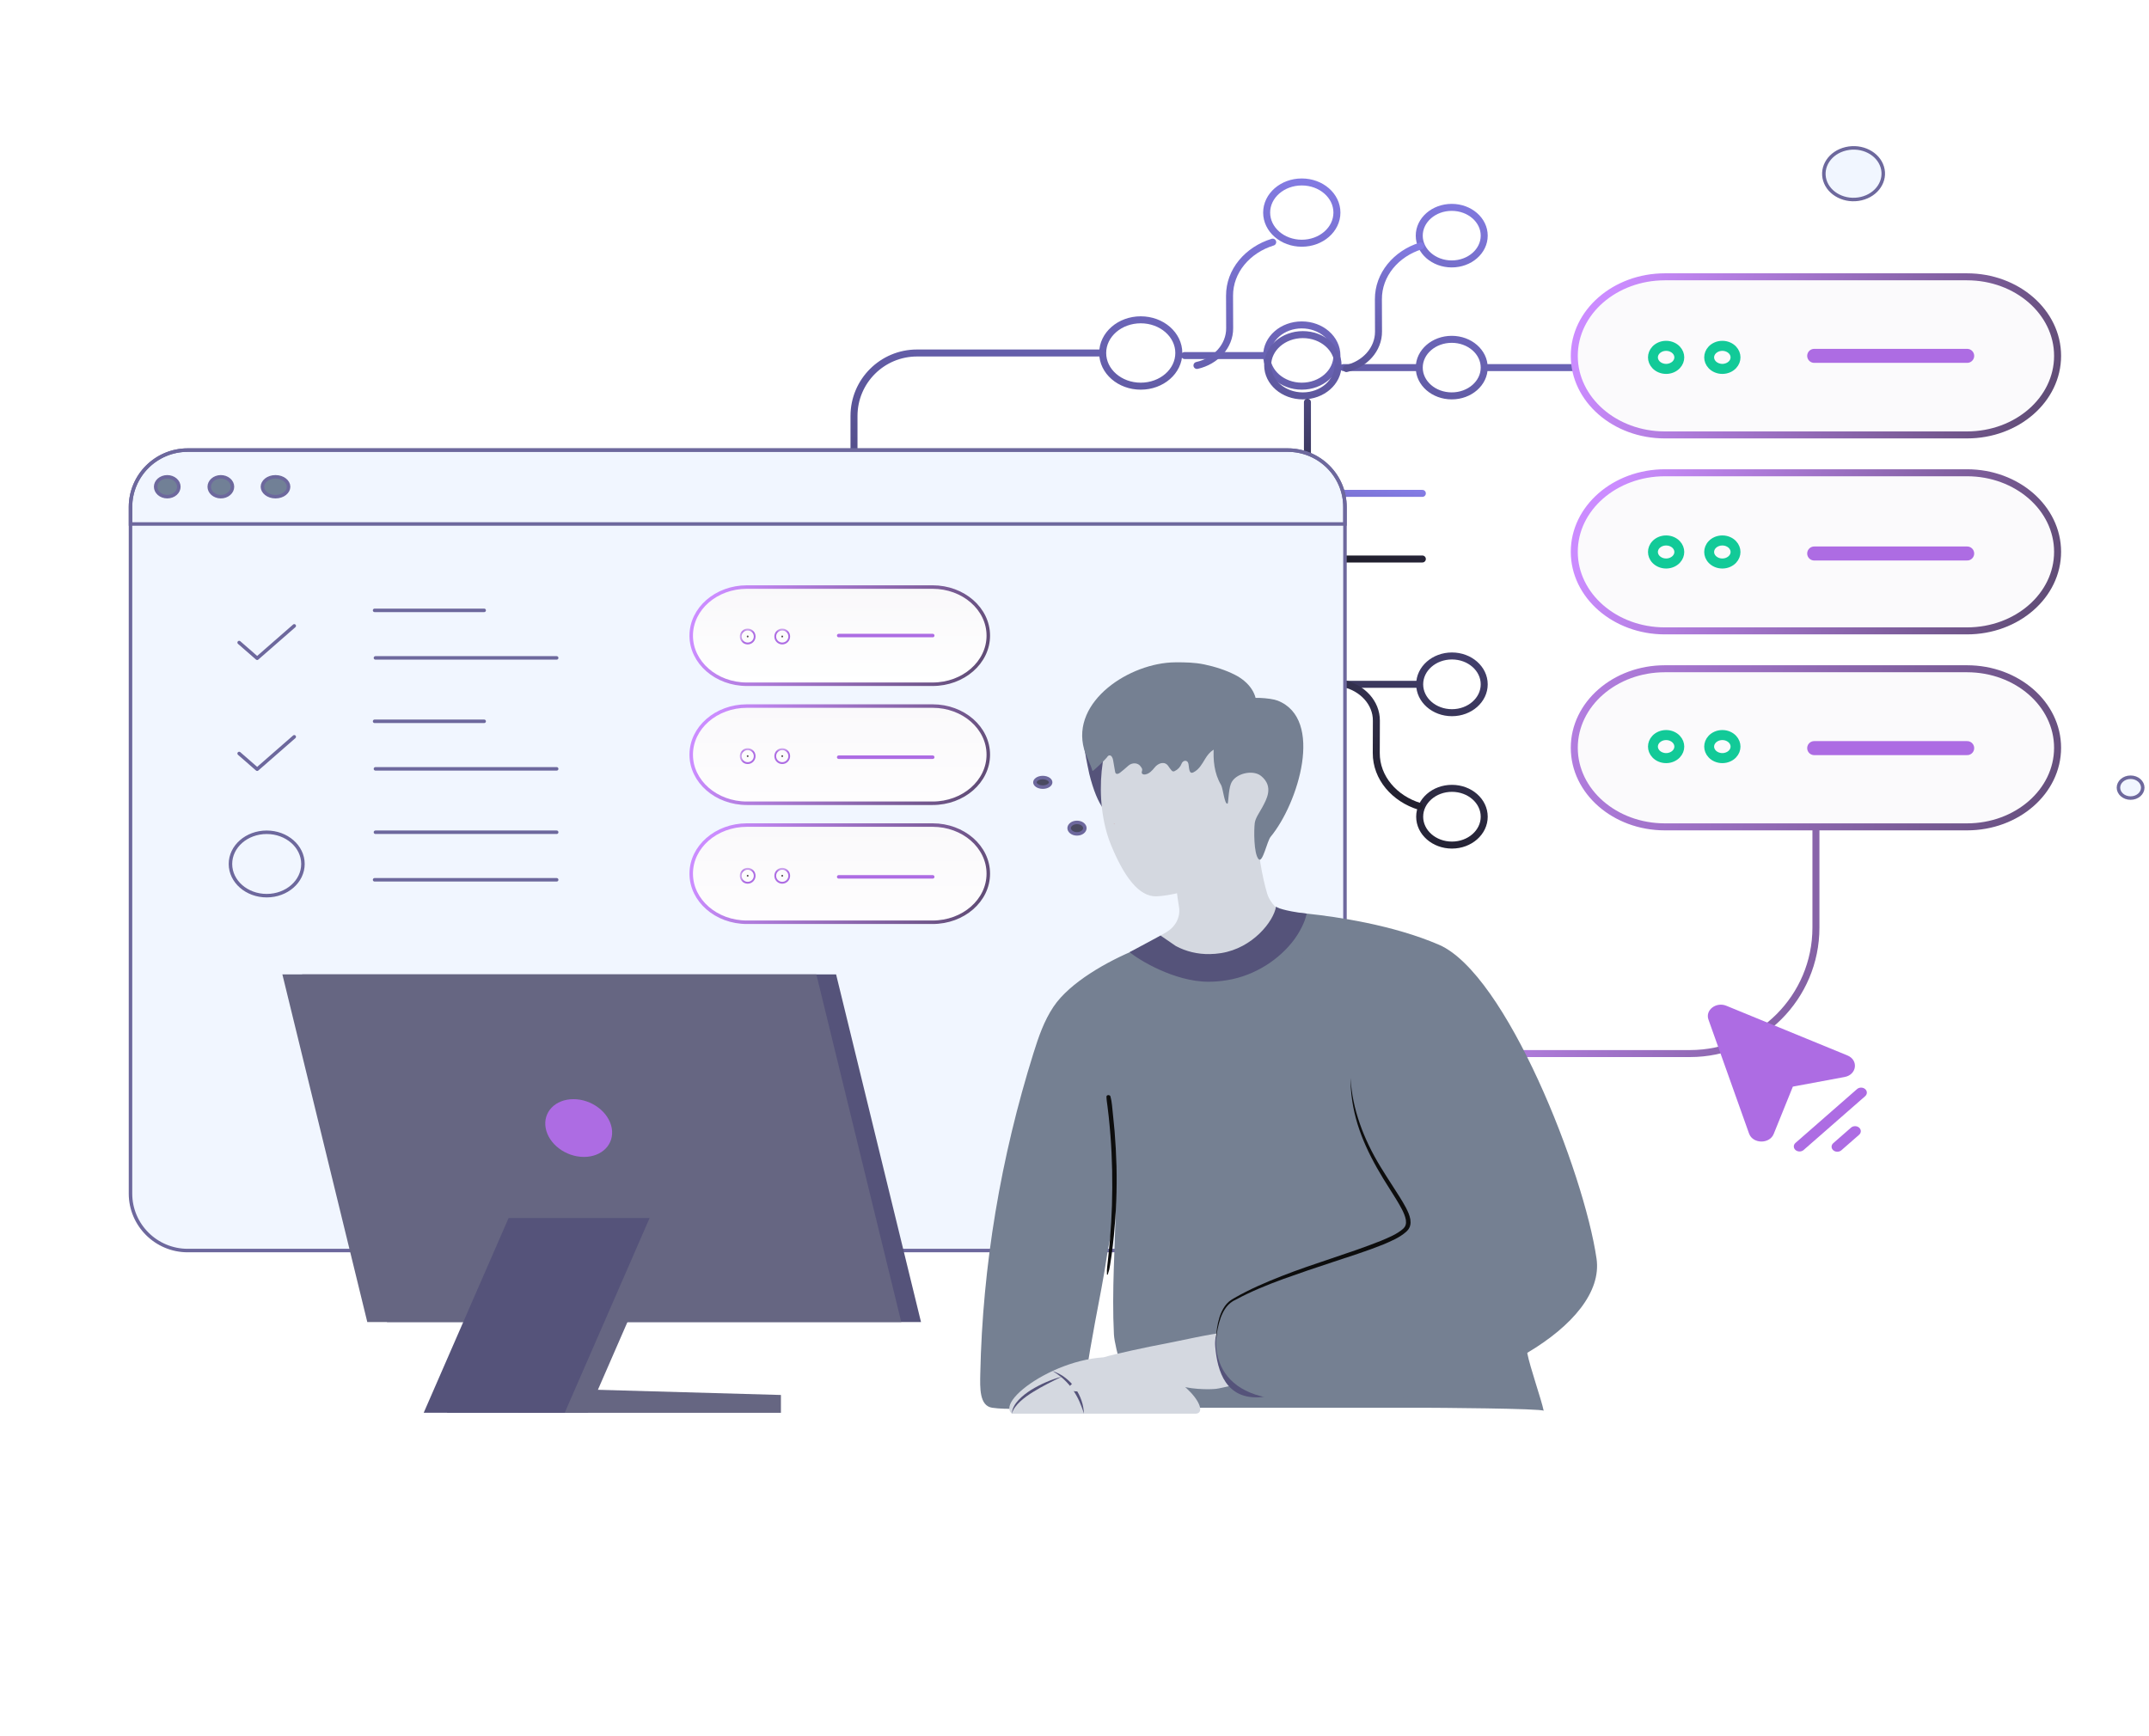 <svg width="307" height="248" viewBox="0 0 307 248" fill="none" xmlns="http://www.w3.org/2000/svg">
<path d="M169.447 98.09L181.159 98.09M157.736 98.456C157.736 101.082 160.17 103.212 163.173 103.212C166.177 103.212 168.611 101.082 168.611 98.456C168.611 95.829 166.177 93.699 163.173 93.699C160.17 93.699 157.736 95.829 157.736 98.456ZM181.159 98.09C181.159 100.514 183.406 102.48 186.178 102.48C188.95 102.48 191.197 100.514 191.197 98.09C191.197 95.665 188.95 93.699 186.178 93.699C183.406 93.699 181.159 95.665 181.159 98.09ZM181.159 118.578C181.159 121.003 183.406 122.969 186.178 122.969C188.95 122.969 191.197 121.003 191.197 118.578C191.197 116.154 188.95 114.188 186.178 114.188C183.406 114.188 181.159 116.154 181.159 118.578Z" stroke="url(#paint0_linear_603_9162)" stroke-linecap="round" stroke-linejoin="round"/>
<path d="M169.239 100.306C172.167 100.963 174.342 103.297 174.325 106.055L174.308 111.059C174.292 114.882 177.102 118.135 181.017 119.332M169.239 50.803L180.95 50.803M180.95 50.803C180.95 48.386 183.197 46.426 185.969 46.426C188.742 46.426 190.989 48.386 190.989 50.803C190.989 53.221 188.742 55.18 185.969 55.18C183.197 55.18 180.95 53.221 180.95 50.803ZM157.527 50.439C157.527 47.82 159.962 45.697 162.965 45.697C165.968 45.697 168.402 47.82 168.402 50.439C168.402 53.057 165.968 55.18 162.965 55.18C159.962 55.18 157.527 53.057 157.527 50.439ZM157.527 50.439L131 50.439C126.029 50.439 122 54.468 122 59.439L122 82.418M180.95 30.377C180.95 27.96 183.197 26 185.969 26C188.742 26 190.989 27.96 190.989 30.377C190.989 32.794 188.742 34.754 185.969 34.754C183.197 34.754 180.95 32.794 180.95 30.377Z" stroke="url(#paint1_linear_603_9162)" stroke-linecap="round" stroke-linejoin="round"/>
<path d="M170.994 52.218C173.683 51.61 175.681 49.448 175.666 46.895L175.65 42.261C175.635 38.721 178.217 35.708 181.813 34.6M192.053 97.783L202.811 97.783M202.811 97.783C202.811 100.022 204.875 101.836 207.421 101.836C209.967 101.836 212.031 100.022 212.031 97.783C212.031 95.544 209.967 93.73 207.421 93.73C204.875 93.73 202.811 95.544 202.811 97.783ZM181.296 98.121C181.296 100.546 183.532 102.512 186.29 102.512C189.049 102.512 191.285 100.546 191.285 98.121C191.285 95.696 189.049 93.73 186.29 93.73C183.532 93.73 181.296 95.696 181.296 98.121ZM202.811 116.699C202.811 118.937 204.875 120.752 207.421 120.752C209.967 120.752 212.031 118.937 212.031 116.699C212.031 114.46 209.967 112.645 207.421 112.645C204.875 112.645 202.811 114.46 202.811 116.699Z" stroke="url(#paint2_linear_603_9162)" stroke-linecap="round" stroke-linejoin="round"/>
<path d="M191.923 97.669C194.63 98.275 196.641 100.43 196.625 102.975L196.61 107.595C196.594 111.123 199.193 114.127 202.812 115.231M191.923 52.526L202.75 52.526M202.75 52.526C202.75 50.295 204.828 48.486 207.391 48.486C209.954 48.486 212.031 50.295 212.031 52.526M202.75 52.526C202.75 54.758 204.828 56.567 207.391 56.567C209.954 56.567 212.031 54.758 212.031 52.526M212.031 52.526L225.31 52.526M181.095 52.19C181.095 49.772 183.346 47.812 186.122 47.812C188.899 47.812 191.15 49.772 191.15 52.19C191.15 54.607 188.899 56.567 186.122 56.567C183.346 56.567 181.095 54.607 181.095 52.19ZM202.75 33.671C202.75 31.44 204.828 29.631 207.391 29.631C209.954 29.631 212.031 31.44 212.031 33.671C212.031 35.903 209.954 37.712 207.391 37.712C204.828 37.712 202.75 35.903 202.75 33.671Z" stroke="url(#paint3_linear_603_9162)" stroke-linecap="round" stroke-linejoin="round"/>
<path d="M192.342 52.664C194.983 52.06 196.946 49.91 196.93 47.37L196.915 42.76C196.9 39.239 199.436 36.243 202.968 35.141M186.777 57.465L186.777 75.976C186.777 78.12 188.747 79.874 191.155 79.874L203.192 79.874" stroke="url(#paint4_linear_603_9162)" stroke-linecap="round" stroke-linejoin="round"/>
<path d="M186.777 93.141L186.777 74.436C186.777 72.27 188.747 70.498 191.155 70.498L203.192 70.498" stroke="url(#paint5_linear_603_9162)" stroke-linecap="round" stroke-linejoin="round"/>
<g filter="url(#filter0_f_603_9162)">
<path d="M129 158C150.539 158 168 142.778 168 124C168 105.222 150.539 90 129 90C107.461 90 90 105.222 90 124C90 142.778 107.461 158 129 158Z" fill="white"/>
</g>
<path d="M183.961 178.69H26.819C22.304 178.69 18.642 175.041 18.642 170.543V72.459C18.642 67.96 22.304 64.312 26.819 64.312H183.961C188.477 64.312 192.139 67.96 192.139 72.459V170.543C192.139 175.041 188.477 178.69 183.961 178.69Z" fill="#F1F6FF" stroke="#6D689D" stroke-width="0.5"/>
<path d="M192.139 74.868H18.642V72.459C18.642 67.96 22.304 64.312 26.819 64.312H183.961C188.477 64.312 192.139 67.96 192.139 72.459V74.868Z" stroke="#6D689D" stroke-width="0.5"/>
<path d="M302.635 112.547C302.635 113.338 303.38 114.035 304.372 114.035C305.363 114.035 306.108 113.338 306.108 112.547C306.108 111.755 305.363 111.059 304.372 111.059C303.38 111.059 302.635 111.755 302.635 112.547Z" fill="#F1F6FF" stroke="#6D689D" stroke-width="0.5"/>
<path d="M265.885 28.382C268.178 27.845 269.491 25.801 268.896 23.858C268.301 21.916 265.996 20.72 263.703 21.258C261.41 21.795 260.097 23.839 260.692 25.782C261.286 27.724 263.592 28.92 265.885 28.382Z" fill="#F1F6FF" stroke="#6D689D" stroke-width="0.5"/>
<path fill-rule="evenodd" clip-rule="evenodd" d="M280.995 67.553H237.843C230.693 67.553 224.897 72.61 224.897 78.85C224.897 85.089 230.693 90.146 237.843 90.146H280.995C288.145 90.146 293.941 85.089 293.941 78.85C293.941 72.61 288.145 67.553 280.995 67.553Z" fill="#FBFAFC" stroke="url(#paint6_linear_603_9162)" stroke-linecap="round" stroke-linejoin="round"/>
<path d="M259.171 79.088H281.026" stroke="#AD6CE3" stroke-width="2" stroke-linecap="round" stroke-linejoin="round"/>
<path fill-rule="evenodd" clip-rule="evenodd" d="M280.995 39.553H237.843C230.693 39.553 224.897 44.61 224.897 50.85C224.897 57.089 230.693 62.146 237.843 62.146H280.995C288.145 62.146 293.941 57.089 293.941 50.85C293.941 44.61 288.145 39.553 280.995 39.553Z" fill="#FBFAFC" stroke="url(#paint7_linear_603_9162)" stroke-linecap="round" stroke-linejoin="round"/>
<path d="M259.171 50.848H281.026" stroke="#AD6CE3" stroke-width="2" stroke-linecap="round" stroke-linejoin="round"/>
<path fill-rule="evenodd" clip-rule="evenodd" d="M280.995 95.557H237.843C230.692 95.557 224.897 100.614 224.897 106.853C224.897 113.093 230.692 118.15 237.843 118.15H259.419H280.995C288.145 118.15 293.94 113.093 293.94 106.853C293.94 100.614 288.145 95.557 280.995 95.557Z" fill="#FBFAFC"/>
<path d="M259.419 118.15H237.843C230.692 118.15 224.897 113.093 224.897 106.853C224.897 100.614 230.692 95.557 237.843 95.557H280.995C288.145 95.557 293.94 100.614 293.94 106.853C293.94 113.093 288.145 118.15 280.995 118.15H259.419ZM259.419 118.15V132.543C259.419 142.485 251.36 150.543 241.419 150.543H194.709" stroke="url(#paint8_linear_603_9162)" stroke-linecap="round" stroke-linejoin="round"/>
<path d="M259.171 106.898H281.026" stroke="#AD6CE3" stroke-width="2" stroke-linecap="round" stroke-linejoin="round"/>
<path fill-rule="evenodd" clip-rule="evenodd" d="M238.019 80.301C238.019 80.301 238.019 80.301 238.019 80.301C238.294 80.301 238.553 80.243 238.78 80.144C238.976 80.058 239.138 79.946 239.266 79.824C239.285 79.806 239.303 79.788 239.321 79.769C239.456 79.627 239.549 79.473 239.608 79.323C239.667 79.173 239.694 79.02 239.694 78.87C239.694 78.87 239.694 78.87 239.694 78.87C239.694 78.721 239.666 78.567 239.607 78.418C239.548 78.267 239.454 78.114 239.319 77.971C239.301 77.953 239.283 77.934 239.264 77.916C239.12 77.781 238.936 77.659 238.72 77.573C238.513 77.491 238.276 77.441 238.015 77.441C238.015 77.441 238.015 77.441 238.015 77.441C237.755 77.442 237.518 77.492 237.311 77.575C237.095 77.661 236.911 77.783 236.769 77.918C236.749 77.936 236.731 77.955 236.713 77.974C236.593 78.1 236.506 78.236 236.446 78.374C236.372 78.542 236.34 78.713 236.34 78.873C236.34 78.872 236.34 78.873 236.34 78.873C236.34 79.032 236.373 79.203 236.447 79.371C236.507 79.509 236.595 79.645 236.715 79.771C236.733 79.79 236.752 79.808 236.771 79.826C236.899 79.948 237.061 80.06 237.257 80.145C237.485 80.244 237.745 80.302 238.019 80.301ZM238.015 77.007C238.343 77.007 238.657 77.075 238.935 77.196C239.21 77.316 239.436 77.481 239.61 77.664C239.956 78.027 240.106 78.464 240.107 78.87C240.107 79.276 239.957 79.713 239.613 80.076C239.26 80.448 238.698 80.735 238.02 80.736C237.341 80.737 236.778 80.451 236.424 80.079C236.25 79.896 236.126 79.695 236.046 79.492C235.967 79.289 235.928 79.079 235.928 78.873C235.928 78.666 235.966 78.457 236.045 78.254C236.125 78.051 236.248 77.849 236.421 77.667C236.595 77.483 236.821 77.318 237.096 77.197C237.373 77.076 237.686 77.007 238.015 77.007ZM246.051 80.301C246.051 80.301 246.051 80.301 246.051 80.301C246.325 80.301 246.585 80.243 246.812 80.144C247.008 80.058 247.169 79.946 247.297 79.824C247.316 79.806 247.335 79.788 247.352 79.769C247.487 79.627 247.58 79.473 247.639 79.323C247.698 79.173 247.726 79.019 247.726 78.87C247.726 78.87 247.726 78.87 247.726 78.87C247.725 78.721 247.698 78.568 247.638 78.418C247.579 78.267 247.486 78.114 247.35 77.971C247.333 77.953 247.314 77.934 247.295 77.916C247.152 77.781 246.968 77.659 246.751 77.573C246.544 77.491 246.307 77.441 246.047 77.441C246.047 77.441 246.047 77.441 246.047 77.441C245.787 77.442 245.55 77.492 245.343 77.575C245.127 77.661 244.943 77.783 244.8 77.918C244.781 77.936 244.763 77.955 244.745 77.974C244.625 78.1 244.537 78.236 244.477 78.374C244.404 78.542 244.372 78.713 244.372 78.873C244.372 78.872 244.372 78.873 244.372 78.873C244.372 79.032 244.404 79.203 244.478 79.371C244.538 79.509 244.626 79.645 244.747 79.771C244.765 79.79 244.783 79.808 244.802 79.826C244.931 79.948 245.093 80.06 245.289 80.145C245.516 80.244 245.777 80.302 246.051 80.301ZM246.046 77.007C246.375 77.007 246.689 77.075 246.966 77.196C247.242 77.316 247.468 77.481 247.642 77.664C247.987 78.027 248.138 78.464 248.138 78.87C248.139 79.276 247.989 79.713 247.644 80.076C247.292 80.448 246.73 80.735 246.051 80.736C245.372 80.737 244.809 80.451 244.456 80.079C244.282 79.896 244.158 79.695 244.078 79.492C243.998 79.289 243.959 79.079 243.959 78.873C243.959 78.667 243.997 78.457 244.077 78.254C244.157 78.051 244.28 77.849 244.453 77.667C244.627 77.483 244.852 77.318 245.127 77.197C245.404 77.076 245.718 77.007 246.046 77.007Z" fill="#12CA98"/>
<path fill-rule="evenodd" clip-rule="evenodd" d="M238.018 52.494C238.018 52.494 238.018 52.494 238.018 52.494C238.278 52.494 238.515 52.443 238.722 52.361C238.938 52.275 239.122 52.153 239.265 52.018C239.284 52 239.302 51.981 239.32 51.963C239.44 51.836 239.528 51.7 239.588 51.562C239.662 51.394 239.694 51.223 239.694 51.063C239.694 51.063 239.694 51.063 239.694 51.063C239.694 50.903 239.662 50.732 239.588 50.564C239.528 50.426 239.439 50.29 239.319 50.163C239.301 50.145 239.283 50.127 239.264 50.109C239.135 49.987 238.973 49.875 238.777 49.79C238.55 49.691 238.29 49.634 238.017 49.634C238.017 49.634 238.017 49.634 238.017 49.634C237.743 49.634 237.483 49.691 237.256 49.79C237.06 49.876 236.898 49.988 236.77 50.11C236.751 50.128 236.733 50.146 236.715 50.164C236.58 50.307 236.487 50.461 236.428 50.611C236.368 50.761 236.341 50.915 236.341 51.064C236.341 51.064 236.341 51.064 236.341 51.064C236.341 51.214 236.369 51.367 236.428 51.518C236.487 51.668 236.581 51.822 236.716 51.964C236.734 51.983 236.752 52.001 236.771 52.019C236.914 52.154 237.098 52.276 237.315 52.362C237.522 52.444 237.758 52.494 238.018 52.494ZM238.016 49.199C238.694 49.199 239.257 49.484 239.611 49.856C239.784 50.039 239.908 50.24 239.988 50.443C240.069 50.647 240.107 50.856 240.107 51.063C240.107 51.27 240.069 51.479 239.989 51.683C239.909 51.886 239.786 52.087 239.612 52.27C239.438 52.453 239.212 52.618 238.937 52.739C238.66 52.859 238.347 52.928 238.019 52.928C237.691 52.928 237.377 52.86 237.1 52.739C236.824 52.62 236.599 52.455 236.424 52.271C236.079 51.908 235.928 51.471 235.928 51.065C235.928 50.658 236.078 50.221 236.423 49.857C236.776 49.485 237.338 49.2 238.016 49.199ZM246.049 52.494C246.049 52.494 246.049 52.494 246.049 52.494C246.309 52.494 246.546 52.443 246.753 52.361C246.969 52.275 247.153 52.153 247.296 52.018C247.315 52 247.333 51.981 247.351 51.963C247.471 51.836 247.559 51.7 247.619 51.562C247.693 51.394 247.725 51.223 247.725 51.063C247.725 51.063 247.725 51.063 247.725 51.063C247.725 50.903 247.693 50.732 247.619 50.564C247.559 50.426 247.47 50.29 247.35 50.163C247.332 50.145 247.314 50.127 247.295 50.109C247.166 49.987 247.004 49.875 246.808 49.79C246.581 49.691 246.321 49.634 246.048 49.634C246.048 49.634 246.048 49.634 246.048 49.634C245.774 49.634 245.514 49.691 245.287 49.79C245.091 49.876 244.929 49.988 244.801 50.11C244.782 50.128 244.764 50.146 244.746 50.164C244.611 50.307 244.518 50.461 244.459 50.611C244.4 50.761 244.372 50.914 244.372 51.064C244.372 51.064 244.372 51.064 244.372 51.064C244.372 51.214 244.4 51.367 244.459 51.518C244.518 51.668 244.612 51.822 244.747 51.964C244.765 51.983 244.783 52.001 244.802 52.019C244.945 52.154 245.129 52.276 245.346 52.362C245.553 52.444 245.789 52.494 246.049 52.494ZM246.047 49.199C246.725 49.199 247.288 49.484 247.642 49.856C247.816 50.039 247.939 50.24 248.019 50.443C248.1 50.646 248.138 50.856 248.138 51.063C248.138 51.27 248.1 51.48 248.02 51.683C247.94 51.886 247.817 52.087 247.643 52.27C247.469 52.453 247.243 52.618 246.968 52.739C246.691 52.859 246.378 52.928 246.05 52.928C245.722 52.928 245.408 52.86 245.131 52.739C244.855 52.62 244.63 52.455 244.455 52.271C244.11 51.908 243.959 51.471 243.959 51.065C243.959 50.658 244.109 50.221 244.454 49.857C244.807 49.485 245.369 49.2 246.047 49.199Z" fill="#12CA98"/>
<path fill-rule="evenodd" clip-rule="evenodd" d="M238.019 108.109C238.019 108.109 238.019 108.109 238.019 108.109C238.279 108.109 238.516 108.058 238.723 107.976C238.939 107.889 239.123 107.768 239.266 107.632C239.285 107.614 239.303 107.595 239.321 107.577C239.441 107.45 239.529 107.314 239.589 107.176C239.662 107.008 239.694 106.838 239.694 106.678C239.694 106.678 239.694 106.678 239.694 106.678C239.694 106.518 239.661 106.347 239.588 106.179C239.527 106.042 239.439 105.906 239.319 105.779C239.301 105.761 239.283 105.742 239.264 105.724C239.135 105.602 238.973 105.49 238.777 105.405C238.55 105.306 238.29 105.249 238.015 105.249C238.015 105.249 238.015 105.249 238.015 105.249C237.742 105.249 237.481 105.307 237.254 105.406C237.058 105.492 236.896 105.604 236.769 105.726C236.749 105.744 236.731 105.763 236.713 105.781C236.579 105.923 236.486 106.077 236.427 106.227C236.368 106.378 236.34 106.531 236.34 106.68C236.34 106.68 236.34 106.68 236.34 106.68C236.34 106.829 236.368 106.983 236.427 107.133C236.487 107.283 236.58 107.437 236.715 107.579C236.733 107.598 236.752 107.616 236.771 107.634C236.914 107.77 237.098 107.891 237.315 107.977C237.522 108.059 237.759 108.109 238.019 108.109ZM238.015 104.815C238.694 104.814 239.257 105.1 239.61 105.472C239.784 105.654 239.908 105.856 239.988 106.058C240.068 106.262 240.106 106.471 240.107 106.678C240.107 106.884 240.069 107.093 239.989 107.297C239.909 107.5 239.786 107.701 239.613 107.884C239.439 108.067 239.214 108.232 238.939 108.353C238.661 108.474 238.348 108.543 238.02 108.544C237.691 108.544 237.377 108.475 237.1 108.355C236.824 108.235 236.598 108.07 236.424 107.886C236.079 107.523 235.928 107.086 235.928 106.681C235.927 106.275 236.077 105.838 236.421 105.474C236.774 105.102 237.336 104.815 238.015 104.815ZM246.051 108.109C246.051 108.109 246.051 108.109 246.051 108.109C246.311 108.109 246.548 108.058 246.754 107.976C246.971 107.889 247.154 107.768 247.297 107.632C247.316 107.614 247.335 107.595 247.352 107.577C247.473 107.45 247.56 107.314 247.62 107.176C247.694 107.008 247.726 106.838 247.726 106.678C247.726 106.678 247.726 106.678 247.726 106.678C247.725 106.518 247.693 106.347 247.619 106.179C247.559 106.042 247.471 105.906 247.35 105.779C247.333 105.761 247.314 105.742 247.295 105.724C247.167 105.602 247.005 105.49 246.809 105.405C246.581 105.306 246.321 105.249 246.047 105.249C246.047 105.249 246.047 105.249 246.047 105.249C245.773 105.249 245.513 105.307 245.286 105.406C245.09 105.492 244.928 105.604 244.8 105.726C244.781 105.744 244.763 105.763 244.745 105.781C244.61 105.924 244.517 106.077 244.458 106.227C244.399 106.377 244.372 106.531 244.372 106.68C244.372 106.68 244.372 106.68 244.372 106.68C244.372 106.83 244.4 106.983 244.459 107.133C244.518 107.283 244.611 107.436 244.747 107.579C244.765 107.598 244.783 107.616 244.802 107.634C244.946 107.77 245.129 107.891 245.346 107.977C245.553 108.059 245.79 108.109 246.051 108.109ZM246.046 104.815C246.725 104.814 247.288 105.1 247.642 105.472C247.816 105.654 247.939 105.856 248.019 106.058C248.099 106.261 248.138 106.471 248.138 106.678C248.138 106.884 248.1 107.094 248.021 107.297C247.941 107.499 247.818 107.701 247.644 107.884C247.471 108.067 247.245 108.233 246.97 108.353C246.693 108.474 246.379 108.543 246.051 108.544C245.723 108.544 245.409 108.475 245.131 108.355C244.856 108.235 244.63 108.07 244.456 107.886C244.11 107.523 243.96 107.086 243.959 106.681C243.959 106.275 244.109 105.837 244.453 105.474C244.806 105.102 245.367 104.815 246.046 104.815Z" fill="#12CA98"/>
<path d="M238.019 80.301C238.019 80.301 238.019 80.301 238.019 80.301ZM238.019 80.301C238.294 80.301 238.553 80.243 238.78 80.144C238.976 80.058 239.138 79.946 239.266 79.824C239.285 79.806 239.303 79.788 239.321 79.769C239.456 79.627 239.549 79.473 239.608 79.323C239.667 79.173 239.694 79.02 239.694 78.87M238.019 80.301C237.745 80.302 237.485 80.244 237.257 80.145C237.061 80.06 236.899 79.948 236.771 79.826C236.752 79.808 236.733 79.79 236.715 79.771C236.595 79.645 236.507 79.509 236.447 79.371C236.373 79.203 236.34 79.032 236.34 78.873M239.694 78.87C239.694 78.87 239.694 78.87 239.694 78.87ZM239.694 78.87C239.694 78.721 239.666 78.567 239.607 78.418C239.548 78.267 239.454 78.114 239.319 77.971C239.301 77.953 239.283 77.934 239.264 77.916C239.12 77.781 238.936 77.659 238.72 77.573C238.513 77.491 238.276 77.441 238.015 77.441M238.015 77.441C238.015 77.441 238.015 77.441 238.015 77.441ZM238.015 77.441C237.755 77.442 237.518 77.492 237.311 77.575C237.095 77.661 236.911 77.783 236.769 77.918C236.749 77.936 236.731 77.955 236.713 77.974C236.593 78.1 236.506 78.236 236.446 78.374C236.372 78.542 236.34 78.713 236.34 78.873M236.34 78.873C236.34 78.872 236.34 78.873 236.34 78.873ZM246.051 80.301C246.051 80.301 246.051 80.301 246.051 80.301ZM246.051 80.301C246.325 80.301 246.585 80.243 246.812 80.144C247.008 80.058 247.169 79.946 247.297 79.824C247.316 79.806 247.335 79.788 247.352 79.769C247.487 79.627 247.58 79.473 247.639 79.323C247.698 79.173 247.726 79.019 247.726 78.87M246.051 80.301C245.777 80.302 245.516 80.244 245.289 80.145C245.093 80.06 244.931 79.948 244.802 79.826C244.783 79.808 244.765 79.79 244.747 79.771C244.626 79.645 244.538 79.509 244.478 79.371C244.404 79.203 244.372 79.032 244.372 78.873M247.726 78.87C247.726 78.87 247.726 78.87 247.726 78.87ZM247.726 78.87C247.725 78.721 247.698 78.568 247.638 78.418C247.579 78.267 247.486 78.114 247.35 77.971C247.333 77.953 247.314 77.934 247.295 77.916C247.152 77.781 246.968 77.659 246.751 77.573C246.544 77.491 246.307 77.441 246.047 77.441M246.047 77.441C246.047 77.441 246.047 77.441 246.047 77.441ZM246.047 77.441C245.787 77.442 245.55 77.492 245.343 77.575C245.127 77.661 244.943 77.783 244.8 77.918C244.781 77.936 244.763 77.955 244.745 77.974C244.625 78.1 244.537 78.236 244.477 78.374C244.404 78.542 244.372 78.713 244.372 78.873M244.372 78.873C244.372 78.872 244.372 78.873 244.372 78.873ZM238.018 52.494C238.018 52.494 238.018 52.494 238.018 52.494ZM238.018 52.494C238.278 52.494 238.515 52.443 238.722 52.361C238.938 52.275 239.122 52.153 239.265 52.018C239.284 52 239.302 51.981 239.32 51.963C239.44 51.836 239.528 51.7 239.588 51.562C239.662 51.394 239.694 51.223 239.694 51.063M238.018 52.494C237.758 52.494 237.522 52.444 237.315 52.362C237.098 52.276 236.914 52.154 236.771 52.019C236.752 52.001 236.734 51.983 236.716 51.964C236.581 51.822 236.487 51.668 236.428 51.518C236.369 51.367 236.341 51.214 236.341 51.064M239.694 51.063C239.694 51.063 239.694 51.063 239.694 51.063ZM239.694 51.063C239.694 50.903 239.662 50.732 239.588 50.564C239.528 50.426 239.439 50.29 239.319 50.163C239.301 50.145 239.283 50.127 239.264 50.109C239.135 49.987 238.973 49.875 238.777 49.79C238.55 49.691 238.29 49.634 238.017 49.634M238.017 49.634C238.017 49.634 238.017 49.634 238.017 49.634ZM238.017 49.634C237.743 49.634 237.483 49.691 237.256 49.79C237.06 49.876 236.898 49.988 236.77 50.11C236.751 50.128 236.733 50.146 236.715 50.164C236.58 50.307 236.487 50.461 236.428 50.611C236.368 50.761 236.341 50.915 236.341 51.064M236.341 51.064C236.341 51.064 236.341 51.064 236.341 51.064ZM246.049 52.494C246.049 52.494 246.049 52.494 246.049 52.494ZM246.049 52.494C246.309 52.494 246.546 52.443 246.753 52.361C246.969 52.275 247.153 52.153 247.296 52.018C247.315 52 247.333 51.981 247.351 51.963C247.471 51.836 247.559 51.7 247.619 51.562C247.693 51.394 247.725 51.223 247.725 51.063M246.049 52.494C245.789 52.494 245.553 52.444 245.346 52.362C245.129 52.276 244.945 52.154 244.802 52.019C244.783 52.001 244.765 51.983 244.747 51.964C244.612 51.822 244.518 51.668 244.459 51.518C244.4 51.367 244.372 51.214 244.372 51.064M247.725 51.063C247.725 51.063 247.725 51.063 247.725 51.063ZM247.725 51.063C247.725 50.903 247.693 50.732 247.619 50.564C247.559 50.426 247.47 50.29 247.35 50.163C247.332 50.145 247.314 50.127 247.295 50.109C247.166 49.987 247.004 49.875 246.808 49.79C246.581 49.691 246.321 49.634 246.048 49.634M246.048 49.634C246.048 49.634 246.048 49.634 246.048 49.634ZM246.048 49.634C245.774 49.634 245.514 49.691 245.287 49.79C245.091 49.876 244.929 49.988 244.801 50.11C244.782 50.128 244.764 50.146 244.746 50.164C244.611 50.307 244.518 50.461 244.459 50.611C244.4 50.761 244.372 50.914 244.372 51.064M244.372 51.064C244.372 51.064 244.372 51.064 244.372 51.064ZM238.019 108.109C238.019 108.109 238.019 108.109 238.019 108.109ZM238.019 108.109C238.279 108.109 238.516 108.058 238.723 107.976C238.939 107.889 239.123 107.768 239.266 107.632C239.285 107.614 239.303 107.595 239.321 107.577C239.441 107.45 239.529 107.314 239.589 107.176C239.662 107.008 239.694 106.838 239.694 106.678M238.019 108.109C237.759 108.109 237.522 108.059 237.315 107.977C237.098 107.891 236.914 107.77 236.771 107.634C236.752 107.616 236.733 107.598 236.715 107.579C236.58 107.437 236.487 107.283 236.427 107.133C236.368 106.983 236.34 106.829 236.34 106.68M239.694 106.678C239.694 106.678 239.694 106.678 239.694 106.678ZM239.694 106.678C239.694 106.518 239.661 106.347 239.588 106.179C239.527 106.042 239.439 105.906 239.319 105.779C239.301 105.761 239.283 105.742 239.264 105.724C239.135 105.602 238.973 105.49 238.777 105.405C238.55 105.306 238.29 105.249 238.015 105.249M238.015 105.249C238.015 105.249 238.015 105.249 238.015 105.249ZM238.015 105.249C237.742 105.249 237.481 105.307 237.254 105.406C237.058 105.492 236.896 105.604 236.769 105.726C236.749 105.744 236.731 105.763 236.713 105.781C236.579 105.923 236.486 106.077 236.427 106.227C236.368 106.378 236.34 106.531 236.34 106.68M236.34 106.68C236.34 106.68 236.34 106.68 236.34 106.68ZM246.051 108.109C246.051 108.109 246.051 108.109 246.051 108.109ZM246.051 108.109C246.311 108.109 246.548 108.058 246.754 107.976C246.971 107.889 247.154 107.768 247.297 107.632C247.316 107.614 247.335 107.595 247.352 107.577C247.473 107.45 247.56 107.314 247.62 107.176C247.694 107.008 247.726 106.838 247.726 106.678M246.051 108.109C245.79 108.109 245.553 108.059 245.346 107.977C245.129 107.891 244.946 107.77 244.802 107.634C244.783 107.616 244.765 107.598 244.747 107.579C244.611 107.436 244.518 107.283 244.459 107.133C244.4 106.983 244.372 106.83 244.372 106.68M247.726 106.678C247.726 106.678 247.726 106.678 247.726 106.678ZM247.726 106.678C247.725 106.518 247.693 106.347 247.619 106.179C247.559 106.042 247.471 105.906 247.35 105.779C247.333 105.761 247.314 105.742 247.295 105.724C247.167 105.602 247.005 105.49 246.809 105.405C246.581 105.306 246.321 105.249 246.047 105.249M246.047 105.249C246.047 105.249 246.047 105.249 246.047 105.249ZM246.047 105.249C245.773 105.249 245.513 105.307 245.286 105.406C245.09 105.492 244.928 105.604 244.8 105.726C244.781 105.744 244.763 105.763 244.745 105.781C244.61 105.924 244.517 106.077 244.458 106.227C244.399 106.377 244.372 106.531 244.372 106.68M244.372 106.68C244.372 106.68 244.372 106.68 244.372 106.68ZM238.935 77.196C238.657 77.075 238.343 77.007 238.015 77.007C237.686 77.007 237.373 77.076 237.096 77.197C236.821 77.318 236.595 77.483 236.421 77.667C236.248 77.849 236.125 78.051 236.045 78.254C235.966 78.457 235.928 78.666 235.928 78.873C235.928 79.079 235.967 79.289 236.046 79.492C236.126 79.695 236.25 79.896 236.424 80.079C236.778 80.451 237.341 80.737 238.02 80.736C238.698 80.735 239.26 80.448 239.613 80.076C239.957 79.713 240.107 79.276 240.107 78.87C240.106 78.464 239.956 78.027 239.61 77.664C239.436 77.481 239.21 77.316 238.935 77.196ZM246.966 77.196C246.689 77.075 246.375 77.007 246.046 77.007C245.718 77.007 245.404 77.076 245.127 77.197C244.852 77.318 244.627 77.483 244.453 77.667C244.28 77.849 244.157 78.051 244.077 78.254C243.997 78.457 243.959 78.667 243.959 78.873C243.959 79.079 243.998 79.289 244.078 79.492C244.158 79.695 244.282 79.896 244.456 80.079C244.809 80.451 245.372 80.737 246.051 80.736C246.73 80.735 247.292 80.448 247.644 80.076C247.989 79.713 248.139 79.276 248.138 78.87C248.138 78.464 247.987 78.027 247.642 77.664C247.468 77.481 247.242 77.316 246.966 77.196ZM239.611 49.856C239.257 49.484 238.694 49.199 238.016 49.199C237.338 49.2 236.776 49.485 236.423 49.857C236.078 50.221 235.928 50.658 235.928 51.065C235.928 51.471 236.079 51.908 236.424 52.271C236.599 52.455 236.824 52.62 237.1 52.739C237.377 52.86 237.691 52.928 238.019 52.928C238.347 52.928 238.66 52.859 238.937 52.739C239.212 52.618 239.438 52.453 239.612 52.27C239.786 52.087 239.909 51.886 239.989 51.683C240.069 51.479 240.107 51.27 240.107 51.063C240.107 50.856 240.069 50.647 239.988 50.443C239.908 50.24 239.784 50.039 239.611 49.856ZM247.642 49.856C247.288 49.484 246.725 49.199 246.047 49.199C245.369 49.2 244.807 49.485 244.454 49.857C244.109 50.221 243.959 50.658 243.959 51.065C243.959 51.471 244.11 51.908 244.455 52.271C244.63 52.455 244.855 52.62 245.131 52.739C245.408 52.86 245.722 52.928 246.05 52.928C246.378 52.928 246.691 52.859 246.968 52.739C247.243 52.618 247.469 52.453 247.643 52.27C247.817 52.087 247.94 51.886 248.02 51.683C248.1 51.48 248.138 51.27 248.138 51.063C248.138 50.856 248.1 50.646 248.019 50.443C247.939 50.24 247.816 50.039 247.642 49.856ZM239.61 105.472C239.257 105.1 238.694 104.814 238.015 104.815C237.336 104.815 236.774 105.102 236.421 105.474C236.077 105.838 235.927 106.275 235.928 106.681C235.928 107.086 236.079 107.523 236.424 107.886C236.598 108.07 236.824 108.235 237.1 108.355C237.377 108.475 237.691 108.544 238.02 108.544C238.348 108.543 238.661 108.474 238.939 108.353C239.214 108.232 239.439 108.067 239.613 107.884C239.786 107.701 239.909 107.5 239.989 107.297C240.069 107.093 240.107 106.884 240.107 106.678C240.106 106.471 240.068 106.262 239.988 106.058C239.908 105.856 239.784 105.654 239.61 105.472ZM247.642 105.472C247.288 105.1 246.725 104.814 246.046 104.815C245.367 104.815 244.806 105.102 244.453 105.474C244.109 105.837 243.959 106.275 243.959 106.681C243.96 107.086 244.11 107.523 244.456 107.886C244.63 108.07 244.856 108.235 245.131 108.355C245.409 108.475 245.723 108.544 246.051 108.544C246.379 108.543 246.693 108.474 246.97 108.353C247.245 108.233 247.471 108.067 247.644 107.884C247.818 107.701 247.941 107.499 248.021 107.297C248.1 107.094 248.138 106.884 248.138 106.678C248.138 106.471 248.099 106.261 248.019 106.058C247.94 105.856 247.816 105.654 247.642 105.472Z" stroke="#12CA98" stroke-linecap="round" stroke-linejoin="round"/>
<path d="M152.732 118.332C152.732 118.729 153.173 119.15 153.856 119.15C154.539 119.15 154.98 118.729 154.98 118.332C154.98 117.935 154.539 117.514 153.856 117.514C153.173 117.514 152.732 117.935 152.732 118.332Z" fill="#4A4A61" stroke="#6D689D" stroke-width="0.5"/>
<path d="M147.846 111.788C147.846 111.939 147.936 112.104 148.139 112.243C148.341 112.38 148.634 112.473 148.97 112.473C149.306 112.473 149.599 112.38 149.801 112.243C150.004 112.104 150.094 111.939 150.094 111.788C150.094 111.637 150.004 111.472 149.801 111.334C149.599 111.197 149.306 111.104 148.97 111.104C148.634 111.104 148.341 111.197 148.139 111.334C147.936 111.472 147.846 111.637 147.846 111.788Z" fill="#4A4A61" stroke="#6D689D" stroke-width="0.5"/>
<path fill-rule="evenodd" clip-rule="evenodd" d="M133.227 100.889H106.703C102.308 100.889 98.745 103.997 98.745 107.833C98.745 111.668 102.308 114.777 106.703 114.777H133.227C137.622 114.777 141.185 111.668 141.185 107.833C141.185 103.997 137.622 100.889 133.227 100.889Z" fill="url(#paint9_linear_603_9162)" stroke="url(#paint10_linear_603_9162)" stroke-width="0.5" stroke-linecap="round" stroke-linejoin="round"/>
<path d="M119.813 108.195H133.247" stroke="#AD6CE3" stroke-width="0.5" stroke-linecap="round" stroke-linejoin="round"/>
<mask id="path-25-outside-1_603_9162" maskUnits="userSpaceOnUse" x="105.684" y="106.908" width="8" height="3" fill="black">
<rect fill="white" x="105.684" y="106.908" width="8" height="3"/>
<path d="M106.9 107.947C106.924 107.972 106.938 108.006 106.938 108.042C106.938 108.077 106.924 108.111 106.901 108.136C106.877 108.161 106.845 108.175 106.811 108.175C106.777 108.175 106.745 108.161 106.721 108.136C106.71 108.124 106.7 108.109 106.694 108.093C106.687 108.077 106.684 108.059 106.684 108.042C106.684 108.024 106.687 108.007 106.694 107.991C106.7 107.975 106.709 107.96 106.721 107.947C106.733 107.935 106.747 107.925 106.762 107.918C106.778 107.912 106.794 107.908 106.811 107.908C106.827 107.908 106.844 107.912 106.859 107.918C106.875 107.925 106.889 107.935 106.9 107.947ZM111.837 107.947C111.861 107.972 111.874 108.006 111.875 108.042C111.875 108.077 111.861 108.111 111.837 108.136C111.814 108.161 111.781 108.175 111.748 108.175C111.714 108.175 111.682 108.161 111.658 108.136C111.646 108.124 111.637 108.109 111.631 108.093C111.624 108.077 111.621 108.059 111.621 108.042C111.621 108.024 111.624 108.007 111.631 107.991C111.637 107.975 111.646 107.96 111.658 107.947C111.67 107.935 111.684 107.925 111.699 107.918C111.714 107.912 111.731 107.908 111.748 107.908C111.764 107.908 111.781 107.912 111.796 107.918C111.812 107.925 111.826 107.935 111.837 107.947Z"/>
</mask>
<path d="M106.9 107.947C106.924 107.972 106.938 108.006 106.938 108.042C106.938 108.077 106.924 108.111 106.901 108.136C106.877 108.161 106.845 108.175 106.811 108.175C106.777 108.175 106.745 108.161 106.721 108.136C106.71 108.124 106.7 108.109 106.694 108.093C106.687 108.077 106.684 108.059 106.684 108.042C106.684 108.024 106.687 108.007 106.694 107.991C106.7 107.975 106.709 107.96 106.721 107.947C106.733 107.935 106.747 107.925 106.762 107.918C106.778 107.912 106.794 107.908 106.811 107.908C106.827 107.908 106.844 107.912 106.859 107.918C106.875 107.925 106.889 107.935 106.9 107.947ZM111.837 107.947C111.861 107.972 111.874 108.006 111.875 108.042C111.875 108.077 111.861 108.111 111.837 108.136C111.814 108.161 111.781 108.175 111.748 108.175C111.714 108.175 111.682 108.161 111.658 108.136C111.646 108.124 111.637 108.109 111.631 108.093C111.624 108.077 111.621 108.059 111.621 108.042C111.621 108.024 111.624 108.007 111.631 107.991C111.637 107.975 111.646 107.96 111.658 107.947C111.67 107.935 111.684 107.925 111.699 107.918C111.714 107.912 111.731 107.908 111.748 107.908C111.764 107.908 111.781 107.912 111.796 107.918C111.812 107.925 111.826 107.935 111.837 107.947Z" fill="#554C4C"/>
<path d="M106.9 107.947L106.176 108.636L106.9 107.947ZM106.721 108.136L105.997 108.826L106.721 108.136ZM111.837 107.947L111.113 108.636L111.837 107.947ZM111.658 108.136L110.934 108.826L111.658 108.136ZM106.176 108.636C106.018 108.471 105.938 108.256 105.938 108.043L107.938 108.041C107.937 107.756 107.83 107.474 107.625 107.258L106.176 108.636ZM105.938 108.043C105.937 107.829 106.017 107.614 106.175 107.448L107.626 108.824C107.831 108.608 107.938 108.325 107.938 108.041L105.938 108.043ZM106.175 107.448C106.334 107.28 106.561 107.176 106.81 107.175L106.812 109.175C107.128 109.175 107.42 109.042 107.626 108.824L106.175 107.448ZM106.81 107.175C107.059 107.175 107.286 107.279 107.446 107.447L105.997 108.826C106.204 109.043 106.496 109.176 106.812 109.175L106.81 107.175ZM107.446 107.447C107.524 107.53 107.584 107.625 107.624 107.726L105.764 108.46C105.816 108.593 105.895 108.718 105.997 108.826L107.446 107.447ZM107.624 107.726C107.664 107.827 107.684 107.934 107.684 108.041L105.684 108.043C105.684 108.185 105.711 108.326 105.764 108.46L107.624 107.726ZM107.684 108.041C107.684 108.148 107.664 108.255 107.625 108.356L105.763 107.626C105.71 107.759 105.684 107.901 105.684 108.043L107.684 108.041ZM107.625 108.356C107.585 108.457 107.525 108.553 107.447 108.635L105.995 107.26C105.894 107.367 105.815 107.492 105.763 107.626L107.625 108.356ZM107.447 108.635C107.368 108.718 107.272 108.787 107.163 108.835L106.362 107.002C106.221 107.064 106.097 107.152 105.995 107.26L107.447 108.635ZM107.163 108.835C107.053 108.883 106.934 108.908 106.812 108.908L106.81 106.908C106.654 106.908 106.502 106.941 106.362 107.002L107.163 108.835ZM106.812 108.908C106.69 108.908 106.57 108.883 106.46 108.835L107.258 107.001C107.118 106.94 106.965 106.908 106.81 106.908L106.812 108.908ZM106.46 108.835C106.351 108.788 106.255 108.719 106.176 108.636L107.625 107.258C107.523 107.15 107.398 107.062 107.258 107.001L106.46 108.835ZM111.113 108.636C110.955 108.471 110.875 108.256 110.875 108.043L112.875 108.041C112.874 107.756 112.767 107.474 112.562 107.258L111.113 108.636ZM110.875 108.043C110.874 107.829 110.954 107.614 111.112 107.448L112.563 108.824C112.768 108.608 112.875 108.325 112.875 108.041L110.875 108.043ZM111.112 107.448C111.271 107.28 111.498 107.176 111.747 107.175L111.749 109.175C112.065 109.175 112.357 109.042 112.563 108.824L111.112 107.448ZM111.747 107.175C111.996 107.175 112.223 107.279 112.383 107.447L110.934 108.826C111.141 109.043 111.433 109.176 111.749 109.175L111.747 107.175ZM112.383 107.447C112.461 107.529 112.521 107.625 112.561 107.726L110.7 108.46C110.753 108.594 110.832 108.718 110.934 108.826L112.383 107.447ZM112.561 107.726C112.601 107.827 112.621 107.934 112.621 108.041L110.621 108.043C110.621 108.185 110.648 108.326 110.7 108.46L112.561 107.726ZM112.621 108.041C112.621 108.148 112.601 108.254 112.561 108.356L110.7 107.626C110.647 107.759 110.621 107.901 110.621 108.043L112.621 108.041ZM112.561 108.356C112.522 108.457 112.462 108.553 112.384 108.635L110.932 107.26C110.83 107.367 110.752 107.492 110.7 107.626L112.561 108.356ZM112.384 108.635C112.305 108.718 112.209 108.787 112.1 108.835L111.298 107.002C111.158 107.064 111.034 107.152 110.932 107.26L112.384 108.635ZM112.1 108.835C111.99 108.883 111.871 108.908 111.749 108.908L111.747 106.908C111.591 106.908 111.439 106.941 111.298 107.002L112.1 108.835ZM111.749 108.908C111.627 108.908 111.507 108.883 111.397 108.835L112.195 107.001C112.055 106.94 111.902 106.908 111.747 106.908L111.749 108.908ZM111.397 108.835C111.288 108.788 111.191 108.719 111.113 108.636L112.562 107.258C112.46 107.151 112.335 107.062 112.195 107.001L111.397 108.835Z" fill="#AD6CE3" mask="url(#path-25-outside-1_603_9162)"/>
<path fill-rule="evenodd" clip-rule="evenodd" d="M133.227 83.883H106.703C102.308 83.883 98.745 86.991 98.745 90.827C98.745 94.662 102.308 97.771 106.703 97.771H133.227C137.622 97.771 141.185 94.662 141.185 90.827C141.185 86.991 137.622 83.883 133.227 83.883Z" fill="url(#paint11_linear_603_9162)" stroke="url(#paint12_linear_603_9162)" stroke-width="0.5" stroke-linecap="round" stroke-linejoin="round"/>
<path d="M119.813 90.814H133.247" stroke="#AD6CE3" stroke-width="0.5" stroke-linecap="round" stroke-linejoin="round"/>
<mask id="path-29-outside-2_603_9162" maskUnits="userSpaceOnUse" x="105.684" y="89.814" width="8" height="3" fill="black">
<rect fill="white" x="105.684" y="89.814" width="8" height="3"/>
<path d="M106.901 90.853C106.913 90.866 106.922 90.881 106.928 90.897C106.935 90.913 106.938 90.93 106.938 90.948C106.938 90.966 106.935 90.983 106.928 90.999C106.922 91.015 106.913 91.03 106.901 91.042C106.889 91.055 106.875 91.065 106.86 91.071C106.844 91.078 106.828 91.082 106.811 91.082C106.794 91.082 106.778 91.078 106.763 91.071C106.747 91.065 106.733 91.055 106.721 91.043C106.697 91.017 106.684 90.984 106.684 90.948C106.684 90.913 106.697 90.879 106.721 90.854C106.745 90.829 106.777 90.814 106.811 90.814C106.845 90.814 106.877 90.829 106.901 90.853ZM111.837 90.853C111.849 90.866 111.858 90.881 111.865 90.897C111.871 90.913 111.875 90.93 111.875 90.948C111.875 90.966 111.871 90.983 111.865 90.999C111.859 91.015 111.849 91.03 111.837 91.042C111.826 91.055 111.812 91.065 111.796 91.071C111.781 91.078 111.764 91.082 111.748 91.082C111.731 91.082 111.714 91.078 111.699 91.071C111.684 91.065 111.67 91.055 111.658 91.043C111.634 91.017 111.621 90.984 111.621 90.948C111.621 90.913 111.634 90.879 111.658 90.854C111.682 90.829 111.714 90.814 111.747 90.814C111.781 90.814 111.813 90.829 111.837 90.853Z"/>
</mask>
<path d="M106.901 90.853C106.913 90.866 106.922 90.881 106.928 90.897C106.935 90.913 106.938 90.93 106.938 90.948C106.938 90.966 106.935 90.983 106.928 90.999C106.922 91.015 106.913 91.03 106.901 91.042C106.889 91.055 106.875 91.065 106.86 91.071C106.844 91.078 106.828 91.082 106.811 91.082C106.794 91.082 106.778 91.078 106.763 91.071C106.747 91.065 106.733 91.055 106.721 91.043C106.697 91.017 106.684 90.984 106.684 90.948C106.684 90.913 106.697 90.879 106.721 90.854C106.745 90.829 106.777 90.814 106.811 90.814C106.845 90.814 106.877 90.829 106.901 90.853ZM111.837 90.853C111.849 90.866 111.858 90.881 111.865 90.897C111.871 90.913 111.875 90.93 111.875 90.948C111.875 90.966 111.871 90.983 111.865 90.999C111.859 91.015 111.849 91.03 111.837 91.042C111.826 91.055 111.812 91.065 111.796 91.071C111.781 91.078 111.764 91.082 111.748 91.082C111.731 91.082 111.714 91.078 111.699 91.071C111.684 91.065 111.67 91.055 111.658 91.043C111.634 91.017 111.621 90.984 111.621 90.948C111.621 90.913 111.634 90.879 111.658 90.854C111.682 90.829 111.714 90.814 111.747 90.814C111.781 90.814 111.813 90.829 111.837 90.853Z" fill="#554C4C"/>
<path d="M106.901 90.853L106.176 91.543H106.176L106.901 90.853ZM106.721 91.043L105.997 91.732L106.721 91.043ZM111.837 90.853L111.113 91.543L111.837 90.853ZM111.658 91.043L110.933 91.732L111.658 91.043ZM106.176 91.543C106.098 91.46 106.038 91.365 105.998 91.264L107.859 90.53C107.806 90.396 107.727 90.271 107.625 90.164L106.176 91.543ZM105.998 91.264C105.958 91.162 105.938 91.055 105.938 90.948L107.938 90.948C107.938 90.806 107.911 90.664 107.859 90.53L105.998 91.264ZM105.938 90.948C105.938 90.842 105.958 90.734 105.998 90.633L107.859 91.365C107.912 91.231 107.938 91.089 107.938 90.948L105.938 90.948ZM105.998 90.633C106.038 90.531 106.097 90.436 106.176 90.354L107.626 91.731C107.728 91.624 107.806 91.499 107.859 91.365L105.998 90.633ZM106.176 90.354C106.254 90.271 106.35 90.203 106.46 90.155L107.26 91.988C107.4 91.927 107.524 91.839 107.626 91.731L106.176 90.354ZM106.46 90.155C106.569 90.107 106.689 90.082 106.811 90.082L106.812 92.082C106.967 92.082 107.119 92.049 107.26 91.988L106.46 90.155ZM106.811 90.082C106.932 90.082 107.052 90.107 107.161 90.154L106.364 91.988C106.504 92.049 106.656 92.082 106.812 92.082L106.811 90.082ZM107.161 90.154C107.271 90.202 107.367 90.27 107.446 90.353L105.997 91.732C106.099 91.839 106.223 91.927 106.364 91.988L107.161 90.154ZM107.446 90.353C107.604 90.519 107.684 90.734 107.684 90.948L105.684 90.948C105.684 91.233 105.791 91.516 105.997 91.732L107.446 90.353ZM107.684 90.948C107.684 91.162 107.604 91.376 107.446 91.542L105.996 90.165C105.791 90.381 105.684 90.664 105.684 90.948L107.684 90.948ZM107.446 91.542C107.287 91.71 107.06 91.814 106.811 91.814L106.81 89.814C106.495 89.815 106.203 89.947 105.996 90.165L107.446 91.542ZM106.811 91.814C106.563 91.815 106.336 91.71 106.176 91.543L107.625 90.164C107.418 89.947 107.126 89.814 106.81 89.814L106.811 91.814ZM111.113 91.543C111.034 91.46 110.975 91.365 110.935 91.264L112.795 90.53C112.742 90.396 112.664 90.272 112.562 90.164L111.113 91.543ZM110.935 91.264C110.895 91.162 110.875 91.055 110.875 90.948L112.875 90.948C112.874 90.805 112.848 90.664 112.795 90.53L110.935 91.264ZM110.875 90.948C110.874 90.841 110.894 90.734 110.934 90.633L112.795 91.365C112.848 91.231 112.875 91.09 112.875 90.948L110.875 90.948ZM110.934 90.633C110.974 90.531 111.034 90.436 111.112 90.354L112.562 91.731C112.664 91.624 112.743 91.499 112.795 91.365L110.934 90.633ZM111.112 90.354C111.191 90.271 111.287 90.203 111.396 90.155L112.196 91.988C112.336 91.927 112.46 91.839 112.562 91.731L111.112 90.354ZM111.396 90.155C111.506 90.107 111.625 90.082 111.747 90.082L111.748 92.082C111.903 92.082 112.056 92.049 112.196 91.988L111.396 90.155ZM111.747 90.082C111.869 90.082 111.988 90.107 112.098 90.154L111.3 91.988C111.44 92.049 111.593 92.082 111.748 92.082L111.747 90.082ZM112.098 90.154C112.207 90.202 112.304 90.27 112.382 90.353L110.933 91.732C111.036 91.839 111.16 91.927 111.3 91.988L112.098 90.154ZM112.382 90.353C112.54 90.519 112.62 90.734 112.621 90.948L110.621 90.948C110.621 91.233 110.728 91.516 110.933 91.732L112.382 90.353ZM112.621 90.948C112.621 91.162 112.54 91.376 112.383 91.542L110.933 90.165C110.727 90.381 110.62 90.664 110.621 90.948L112.621 90.948ZM112.383 91.542C112.223 91.71 111.996 91.814 111.748 91.814L111.747 89.814C111.431 89.815 111.14 89.947 110.933 90.165L112.383 91.542ZM111.748 91.814C111.5 91.815 111.272 91.71 111.113 91.543L112.562 90.164C112.355 89.947 112.063 89.814 111.747 89.814L111.748 91.814Z" fill="#AD6CE3" mask="url(#path-29-outside-2_603_9162)"/>
<path fill-rule="evenodd" clip-rule="evenodd" d="M133.227 117.893H106.703C102.308 117.893 98.745 121.001 98.745 124.837C98.745 128.672 102.308 131.78 106.703 131.78H133.227C137.622 131.78 141.185 128.672 141.185 124.837C141.185 121.001 137.622 117.893 133.227 117.893Z" fill="url(#paint13_linear_603_9162)" stroke="url(#paint14_linear_603_9162)" stroke-width="0.5" stroke-linecap="round" stroke-linejoin="round"/>
<path d="M119.813 125.293H133.247" stroke="#AD6CE3" stroke-width="0.5" stroke-linecap="round" stroke-linejoin="round"/>
<mask id="path-33-outside-3_603_9162" maskUnits="userSpaceOnUse" x="105.684" y="124.004" width="8" height="3" fill="black">
<rect fill="white" x="105.684" y="124.004" width="8" height="3"/>
<path d="M106.9 125.043C106.912 125.055 106.922 125.07 106.928 125.086C106.934 125.102 106.938 125.12 106.938 125.137C106.938 125.155 106.934 125.172 106.928 125.188C106.922 125.205 106.912 125.219 106.901 125.232C106.889 125.244 106.875 125.254 106.86 125.261C106.844 125.267 106.828 125.271 106.811 125.271C106.794 125.271 106.778 125.268 106.762 125.261C106.747 125.254 106.733 125.244 106.721 125.232C106.698 125.207 106.684 125.173 106.684 125.138C106.684 125.102 106.697 125.068 106.721 125.043C106.745 125.018 106.777 125.004 106.811 125.004C106.844 125.004 106.877 125.018 106.9 125.043ZM111.837 125.043C111.849 125.055 111.858 125.07 111.865 125.086C111.871 125.102 111.875 125.12 111.875 125.137C111.875 125.155 111.871 125.172 111.865 125.188C111.859 125.205 111.849 125.219 111.837 125.232C111.826 125.244 111.812 125.254 111.796 125.261C111.781 125.267 111.764 125.271 111.748 125.271C111.731 125.271 111.715 125.268 111.699 125.261C111.684 125.254 111.67 125.244 111.658 125.232C111.634 125.207 111.621 125.173 111.621 125.138C111.621 125.102 111.634 125.068 111.658 125.043C111.682 125.018 111.714 125.004 111.748 125.004C111.781 125.004 111.813 125.018 111.837 125.043Z"/>
</mask>
<path d="M106.9 125.043C106.912 125.055 106.922 125.07 106.928 125.086C106.934 125.102 106.938 125.12 106.938 125.137C106.938 125.155 106.934 125.172 106.928 125.188C106.922 125.205 106.912 125.219 106.901 125.232C106.889 125.244 106.875 125.254 106.86 125.261C106.844 125.267 106.828 125.271 106.811 125.271C106.794 125.271 106.778 125.268 106.762 125.261C106.747 125.254 106.733 125.244 106.721 125.232C106.698 125.207 106.684 125.173 106.684 125.138C106.684 125.102 106.697 125.068 106.721 125.043C106.745 125.018 106.777 125.004 106.811 125.004C106.844 125.004 106.877 125.018 106.9 125.043ZM111.837 125.043C111.849 125.055 111.858 125.07 111.865 125.086C111.871 125.102 111.875 125.12 111.875 125.137C111.875 125.155 111.871 125.172 111.865 125.188C111.859 125.205 111.849 125.219 111.837 125.232C111.826 125.244 111.812 125.254 111.796 125.261C111.781 125.267 111.764 125.271 111.748 125.271C111.731 125.271 111.715 125.268 111.699 125.261C111.684 125.254 111.67 125.244 111.658 125.232C111.634 125.207 111.621 125.173 111.621 125.138C111.621 125.102 111.634 125.068 111.658 125.043C111.682 125.018 111.714 125.004 111.748 125.004C111.781 125.004 111.813 125.018 111.837 125.043Z" fill="#554C4C"/>
<path d="M106.9 125.043L106.176 125.732L106.176 125.732L106.9 125.043ZM106.721 125.232L107.446 124.543L106.721 125.232ZM111.837 125.043L111.113 125.732V125.732L111.837 125.043ZM111.658 125.232L112.383 124.543L111.658 125.232ZM106.176 125.732C106.098 125.65 106.038 125.555 105.998 125.453L107.858 124.719C107.805 124.586 107.727 124.461 107.625 124.354L106.176 125.732ZM105.998 125.453C105.958 125.352 105.938 125.245 105.938 125.138L107.938 125.136C107.938 124.995 107.911 124.853 107.858 124.719L105.998 125.453ZM105.938 125.138C105.938 125.032 105.957 124.925 105.997 124.823L107.859 125.554C107.912 125.42 107.938 125.278 107.938 125.136L105.938 125.138ZM105.997 124.823C106.037 124.722 106.097 124.626 106.175 124.544L107.626 125.92C107.728 125.812 107.806 125.688 107.859 125.554L105.997 124.823ZM106.175 124.544C106.253 124.461 106.349 124.393 106.459 124.345L107.26 126.177C107.401 126.116 107.525 126.027 107.626 125.92L106.175 124.544ZM106.459 124.345C106.569 124.297 106.688 124.271 106.81 124.271L106.812 126.271C106.967 126.271 107.12 126.238 107.26 126.177L106.459 124.345ZM106.81 124.271C106.932 124.271 107.052 124.296 107.161 124.344L106.364 126.178C106.504 126.239 106.657 126.271 106.812 126.271L106.81 124.271ZM107.161 124.344C107.271 124.392 107.367 124.46 107.446 124.543L105.997 125.921C106.099 126.029 106.223 126.117 106.364 126.178L107.161 124.344ZM107.446 124.543C107.604 124.709 107.684 124.923 107.684 125.137L105.684 125.138C105.684 125.423 105.791 125.705 105.997 125.921L107.446 124.543ZM107.684 125.137C107.684 125.35 107.604 125.565 107.447 125.731L105.995 124.355C105.79 124.571 105.684 124.854 105.684 125.138L107.684 125.137ZM107.447 125.731C107.288 125.899 107.061 126.004 106.812 126.004L106.81 124.004C106.494 124.004 106.202 124.137 105.995 124.355L107.447 125.731ZM106.812 126.004C106.563 126.004 106.335 125.9 106.176 125.732L107.625 124.354C107.418 124.136 107.126 124.004 106.81 124.004L106.812 126.004ZM111.113 125.732C111.034 125.65 110.974 125.554 110.935 125.453L112.795 124.719C112.742 124.586 112.664 124.461 112.562 124.354L111.113 125.732ZM110.935 125.453C110.895 125.352 110.875 125.245 110.875 125.138L112.875 125.136C112.874 124.994 112.848 124.853 112.795 124.719L110.935 125.453ZM110.875 125.138C110.874 125.031 110.894 124.925 110.934 124.823L112.796 125.554C112.848 125.42 112.875 125.278 112.875 125.136L110.875 125.138ZM110.934 124.823C110.974 124.722 111.033 124.627 111.112 124.544L112.563 125.92C112.665 125.812 112.743 125.687 112.796 125.554L110.934 124.823ZM111.112 124.544C111.19 124.461 111.286 124.392 111.396 124.345L112.197 126.177C112.337 126.116 112.461 126.027 112.563 125.92L111.112 124.544ZM111.396 124.345C111.505 124.297 111.625 124.271 111.747 124.271L111.749 126.271C111.904 126.271 112.057 126.238 112.197 126.177L111.396 124.345ZM111.747 124.271C111.869 124.271 111.989 124.296 112.098 124.344L111.3 126.178C111.441 126.239 111.593 126.271 111.749 126.271L111.747 124.271ZM112.098 124.344C112.208 124.392 112.304 124.46 112.383 124.543L110.934 125.921C111.036 126.029 111.16 126.117 111.3 126.178L112.098 124.344ZM112.383 124.543C112.54 124.709 112.621 124.923 112.621 125.137L110.621 125.138C110.621 125.423 110.728 125.705 110.934 125.921L112.383 124.543ZM112.621 125.137C112.621 125.35 112.541 125.565 112.384 125.731L110.932 124.355C110.727 124.571 110.621 124.854 110.621 125.138L112.621 125.137ZM112.384 125.731C112.225 125.899 111.997 126.004 111.749 126.004L111.747 124.004C111.431 124.004 111.139 124.137 110.932 124.355L112.384 125.731ZM111.749 126.004C111.5 126.004 111.272 125.9 111.113 125.732L112.562 124.354C112.355 124.136 112.063 124.004 111.747 124.004L111.749 126.004Z" fill="#AD6CE3" mask="url(#path-33-outside-3_603_9162)"/>
<path d="M25.077 70.543C24.768 70.813 24.342 70.969 23.893 70.969C23.444 70.969 23.018 70.813 22.709 70.543C22.401 70.274 22.236 69.916 22.236 69.552C22.236 69.187 22.401 68.83 22.709 68.561C23.018 68.29 23.444 68.134 23.893 68.134C24.342 68.134 24.768 68.29 25.077 68.561C25.384 68.83 25.55 69.187 25.55 69.552C25.55 69.916 25.384 70.274 25.077 70.543ZM32.176 70.864C31.969 70.937 31.747 70.973 31.523 70.969C31.078 70.963 30.66 70.804 30.357 70.535C30.055 70.266 29.893 69.912 29.893 69.551C29.893 69.191 30.055 68.836 30.357 68.568C30.66 68.298 31.078 68.139 31.523 68.133C31.747 68.13 31.969 68.166 32.176 68.238C32.383 68.311 32.569 68.418 32.725 68.552C32.881 68.685 33.002 68.843 33.084 69.014C33.166 69.186 33.208 69.368 33.208 69.551C33.208 69.734 33.166 69.917 33.084 70.088C33.002 70.259 32.881 70.417 32.725 70.551C32.569 70.685 32.383 70.792 32.176 70.864ZM41.227 69.552C41.227 70.282 40.449 70.969 39.358 70.969C38.267 70.969 37.49 70.282 37.49 69.552C37.49 68.821 38.267 68.133 39.358 68.133C40.449 68.133 41.227 68.821 41.227 69.552Z" fill="#718096" stroke="#6D689D" stroke-width="0.5"/>
<path d="M55.291 188.904H131.572L119.442 139.229H43.161L55.291 188.904Z" fill="#55537A"/>
<path d="M52.47 188.904H128.751L116.621 139.229H40.339L52.47 188.904Z" fill="#666682"/>
<path d="M77.953 161.185C78.366 163.465 80.814 165.312 83.419 165.312C86.025 165.312 87.801 163.465 87.389 161.185C86.977 158.906 84.529 157.059 81.923 157.059C79.317 157.059 77.542 158.906 77.953 161.185Z" fill="#AD6CE3"/>
<path d="M74.042 201.879H111.561V199.327L74.042 198.268V201.879Z" fill="#666682"/>
<path d="M63.846 201.87H83.984L96.115 174.037H75.976L63.846 201.87Z" fill="#666682"/>
<path d="M60.529 201.87H80.674L92.804 174.037H72.659L60.529 201.87Z" fill="#55537A"/>
<path d="M164.297 134.522C165.772 136.545 169.624 138.903 172.357 138.871C181.666 138.722 184.73 133.175 185.735 131.155C185.546 131.116 185.228 131.083 185.002 131.059C183.288 130.841 181.537 129.358 181.025 127.685C180.366 125.508 179.555 121.252 179.652 118.547L167.878 124.247C167.896 125.029 167.956 125.883 168.039 126.746C168.099 127.27 168.159 127.786 168.228 128.286C168.292 128.765 168.366 129.221 168.435 129.64C168.652 131.051 167.933 132.45 166.574 133.228L164.297 134.522Z" fill="#D4D8E0"/>
<path d="M163.284 112.35C163.92 113.81 163.653 115.467 163.008 116.922C162.551 117.95 161.537 117.043 160.275 117.063C158.321 117.091 156.796 115.313 155.616 110.601C154.865 107.143 154.676 105.389 154.828 105.054C155.367 103.857 157.146 103.216 158.611 103.104" fill="#55537A"/>
<path d="M160.312 101.989C157.233 105.234 156.113 114.365 158.713 120.726C160.56 125.248 162.708 128.167 165.215 128.074C169.022 127.933 176.399 125.196 178.8 122.91C183.127 118.795 181.869 110.724 180.975 105.646C180.164 101.03 177.694 95.036 171.063 96.177C166.703 96.922 163.072 99.075 160.312 101.989Z" fill="#D4D8E0"/>
<path d="M177.728 105.574C177.045 106.341 175.842 106.51 174.85 106.662C173.517 106.866 172.858 107.29 172.166 108.431C171.728 109.159 171.289 109.957 170.505 110.351C169.868 110.673 169.892 109.851 169.789 109.214C169.781 109.158 169.768 109.103 169.751 109.048C169.596 108.54 168.977 108.627 168.794 109.129C168.628 109.579 168.273 109.961 167.821 110.173C167.747 110.208 167.669 110.239 167.59 110.225C167.484 110.212 167.401 110.126 167.332 110.048C167.187 109.884 167.043 109.676 166.894 109.456C166.404 108.733 165.48 108.992 164.934 109.684C164.592 110.113 164.186 110.555 163.628 110.655C163.448 110.69 163.222 110.663 163.139 110.512C163.034 110.325 163.199 110.139 163.172 109.948C163.149 109.77 163.061 109.692 162.964 109.54C162.584 108.951 161.715 108.929 161.18 109.419C160.808 109.759 160.42 110.086 160.017 110.399C159.846 110.529 159.597 110.659 159.426 110.529C159.335 110.46 159.311 110.342 159.293 110.23C159.196 109.679 159.104 109.129 159.007 108.578C158.952 108.27 158.762 107.867 158.439 107.945C158.283 107.984 158.191 108.127 158.103 108.257C157.997 108.422 156.101 110.299 156.064 110.156C155.769 109.09 155.165 108.119 154.87 107.052C152.96 100.189 161.433 94.671 167.904 94.64C169.343 94.632 170.658 94.652 172.055 94.942C173.545 95.254 175.118 95.75 176.469 96.448C178.365 97.423 179.799 99.196 179.43 101.312" fill="#758092"/>
<path d="M174.681 103.218C173.74 104.149 173.491 105.459 173.404 106.697C173.275 108.563 173.45 110.503 174.436 112.159C174.717 112.631 174.925 114.965 175.358 114.836C175.496 114.795 175.473 112.985 175.837 112.01C176.399 110.498 178.989 109.922 180.155 110.877C182.017 112.397 180.925 114.243 180.307 115.392C179.938 116.085 179.353 116.863 179.252 117.597C179.128 118.536 179.09 121.959 179.791 122.757C180.376 123.426 180.998 120.193 181.528 119.556C185.45 114.812 189.21 102.731 182.515 100.11C181.496 99.712 178.353 99.506 177.4 100.014M151.675 201.152C151.288 201.209 149.597 201.14 149.192 201.152C147.035 201.212 143.847 201.467 141.741 201.152C139.889 200.874 140.003 198.27 140.04 196.315C140.363 180.832 142.966 165.389 147.648 150.454C148.362 148.172 149.141 145.875 150.51 143.835C152.846 140.356 158.21 137.353 162.325 135.668C162.906 135.43 165.311 136.769 165.897 136.539C166.408 136.337 166.86 136.023 167.376 135.825C168.887 135.249 169.901 136.454 171.164 136.958C171.818 137.216 172.547 137.381 173.265 137.353C173.85 137.333 174.38 137.022 174.915 137.264C177.321 138.353 183.293 130.275 183.293 130.275L185.887 132.633L193.459 139.57L212.38 162.373C212.38 162.373 215.813 181.062 218.173 193.312C218.583 195.424 220.205 199.991 220.528 201.591C220.459 201.245 204.376 201.152 203.509 201.152H170.731C168.892 201.152 163.948 201.833 162.657 200.652C161.068 199.201 159.229 192.542 159.132 190.676C158.814 184.399 159.307 178.171 159.404 171.858C159.362 174.426 158.519 176.748 158.159 179.264C157.694 182.501 157.03 185.734 156.431 188.954C155.952 191.542 155.491 194.138 155.123 196.742C154.957 197.915 155.169 198.612 154.035 199.072C153.081 199.455 152.79 200.987 151.675 201.152Z" fill="#758092"/>
<path d="M144.554 201.999H170.769C173.008 201.999 169.767 196.428 161.606 194.289C153.441 192.15 141.98 199.909 144.554 201.999Z" fill="#D4D8E0"/>
<path d="M154.841 202C154.67 201.387 154.437 200.797 154.184 200.222C153.927 199.648 153.615 199.095 153.251 198.568C152.903 198.034 152.465 197.556 151.988 197.105L151.618 196.774L151.214 196.474C150.961 196.252 150.643 196.109 150.363 195.902C151.021 196.147 151.687 196.447 152.22 196.895C152.772 197.321 153.243 197.821 153.617 198.376C154.369 199.473 154.816 200.733 154.841 202Z" fill="#55537A"/>
<path d="M151.734 196.693C151.023 197.031 150.319 197.381 149.624 197.742C148.932 198.107 148.249 198.475 147.6 198.885C146.946 199.287 146.324 199.727 145.773 200.227C145.236 200.731 144.746 201.299 144.553 201.994C144.574 201.268 145 200.588 145.52 200.032C146.048 199.468 146.68 198.998 147.346 198.577C148.696 197.757 150.174 197.114 151.734 196.693Z" fill="#55537A"/>
<path d="M157.873 193.895C158.749 193.58 164.154 192.407 166.592 191.964C167.868 191.734 173.656 190.42 174.997 190.42C176.338 190.42 178.163 192.097 178.163 192.097L177.679 197.865C176.389 197.752 174.661 198.337 173.734 198.45C172.808 198.563 169.661 198.579 167.725 197.728C167.615 197.68 167.514 197.627 167.412 197.575C166.633 198.18 165.656 198.768 164.574 198.817C164.574 198.817 163.726 198.74 163.809 198.442C163.845 198.296 164.408 197.547 164.969 196.813C164.14 197.551 162.785 198.748 161.223 198.817C161.223 198.817 160.375 198.74 160.458 198.442C160.504 198.264 161.315 197.204 161.97 196.362C161.96 196.37 161.946 196.374 161.942 196.382C161.255 196.91 159.624 198.732 157.693 198.817C157.693 198.817 156.845 198.74 156.928 198.442C156.956 198.333 157.278 197.885 157.67 197.365C157.099 197.749 156.486 198.084 155.841 198.365C153.753 199.268 152.564 198.583 152.564 198.365C152.559 198.143 156.997 194.209 157.873 193.895Z" fill="#D4D8E0"/>
<path d="M176.67 187.191C176.67 187.191 173.306 188.86 173.606 192.408C173.905 195.955 175.122 200.067 180.2 199.635C185.278 199.208 176.67 187.191 176.67 187.191Z" fill="#55537A"/>
<path d="M179.381 199.284C191.556 202.981 207.846 199.45 218.173 193.31C224.643 189.473 228.772 184.6 228.076 179.839C226.274 167.471 215.164 139.125 205.551 134.989C199.017 132.176 191.09 131.011 186.671 130.543C184.597 130.322 183.302 130.27 183.302 130.27L184.906 134.228L192.933 154.028C193.233 165.779 202.846 172.756 200.934 175.493C199.021 178.223 183.92 181.169 175.989 185.841C173.796 187.139 171.012 196.527 179.381 199.284Z" fill="#758092"/>
<path d="M192.934 154.029C192.925 156.258 193.279 158.492 193.943 160.652C194.611 162.813 195.588 164.897 196.721 166.904C197.29 167.904 197.888 168.891 198.514 169.863C199.127 170.839 199.758 171.806 200.274 172.798C200.528 173.293 200.749 173.805 200.837 174.309C200.86 174.555 200.883 174.809 200.804 175.023C200.786 175.14 200.708 175.228 200.662 175.333C200.574 175.426 200.514 175.526 200.404 175.615C199.579 176.337 198.399 176.825 197.279 177.296C192.68 179.13 187.795 180.489 183.141 182.319C180.814 183.234 178.51 184.221 176.367 185.455L175.971 185.689C175.837 185.77 175.712 185.874 175.584 185.967C175.344 186.172 175.137 186.398 174.971 186.644C174.63 187.132 174.399 187.664 174.219 188.204C173.879 189.289 173.736 190.405 173.727 191.522C173.81 190.413 174.021 189.305 174.395 188.253C174.791 187.209 175.404 186.193 176.551 185.705C178.703 184.536 181.012 183.605 183.353 182.746C185.699 181.9 188.072 181.097 190.454 180.319C192.837 179.529 195.233 178.776 197.574 177.84C198.726 177.34 199.91 176.869 200.892 176.002C201.017 175.897 201.118 175.752 201.224 175.627C201.302 175.474 201.408 175.329 201.436 175.168C201.547 174.845 201.51 174.527 201.478 174.225C201.367 173.628 201.118 173.088 200.851 172.572C200.302 171.54 199.662 170.577 199.04 169.605C198.417 168.634 197.791 167.67 197.196 166.69C194.823 162.789 193.173 158.495 192.934 154.029Z" fill="#0D0D0D"/>
<path d="M161.381 136.051C162.542 137.059 167.713 140.28 172.644 140.28C173.464 140.28 174.33 140.215 175.247 140.066C179.386 139.404 182.869 136.99 184.906 134.225C185.278 133.716 185.606 133.184 185.888 132.632C186.245 131.967 186.508 131.265 186.671 130.544C184.598 130.323 182.616 129.867 182.293 129.545C181.943 131.657 178.962 135.471 174.446 136.188C173.914 136.274 173.374 136.321 172.833 136.329H172.823C171.111 136.362 169.424 135.96 167.966 135.172C167.957 135.172 165.805 133.689 165.796 133.68L161.381 136.051Z" fill="#55537A"/>
<path d="M158.136 182.1C158.149 181.903 158.119 181.708 158.128 181.51C158.137 181.297 158.164 181.088 158.182 180.875L158.316 179.655C158.402 178.823 158.488 177.991 158.56 177.159C158.703 175.511 158.8 173.856 158.851 172.203C158.948 168.898 158.894 165.584 158.639 162.285C158.57 161.362 158.481 160.441 158.384 159.519C158.33 159.047 158.274 158.574 158.216 158.102C158.159 157.639 158.073 157.179 158.066 156.71C158.062 156.419 158.561 156.399 158.636 156.669C158.857 157.471 158.889 158.333 158.984 159.153C159.074 159.977 159.155 160.801 159.227 161.628C159.364 163.294 159.455 164.962 159.5 166.632C159.582 169.955 159.447 173.278 159.122 176.594C159.03 177.526 158.925 178.453 158.795 179.38C158.73 179.852 158.659 180.323 158.58 180.794C158.544 181.002 158.512 181.211 158.466 181.414C158.409 181.654 158.307 181.875 158.25 182.114C158.219 182.169 158.128 182.149 158.136 182.1Z" fill="#0D0D0D"/>
<path d="M159.195 117.771C159.164 117.771 159.078 117.723 159.15 117.723C159.186 117.723 159.266 117.771 159.195 117.771Z" fill="#CC6144"/>
<path d="M42.036 89.428L36.738 94.058L34.165 91.813M53.512 87.213H69.168M53.635 94.007H79.525M42.036 105.281L36.738 109.91L34.165 107.666M53.512 103.066H69.168M53.635 109.86H79.525M79.524 125.713H53.512M79.525 118.919H53.635" stroke="#6D689D" stroke-width="0.5" stroke-linecap="round" stroke-linejoin="round"/>
<path d="M38.1 127.981C40.96 127.981 43.278 125.953 43.278 123.451C43.278 120.95 40.96 118.922 38.1 118.922C35.24 118.922 32.922 120.95 32.922 123.451C32.922 125.953 35.24 127.981 38.1 127.981Z" stroke="#6D689D" stroke-width="0.5" stroke-linecap="round" stroke-linejoin="round"/>
<path d="M265.292 155.618L256.499 163.309C256.179 163.589 256.179 164.043 256.499 164.324C256.819 164.604 257.339 164.604 257.659 164.324L266.452 156.632C266.772 156.352 266.772 155.898 266.452 155.618C266.131 155.338 265.612 155.338 265.292 155.618Z" fill="#AD6CE3"/>
<path d="M264.431 161.128L261.895 163.346C261.575 163.626 261.575 164.081 261.895 164.361C262.215 164.641 262.734 164.641 263.055 164.361L265.59 162.143C265.911 161.862 265.911 161.408 265.59 161.128C265.27 160.848 264.751 160.848 264.431 161.128Z" fill="#AD6CE3"/>
<path d="M263.918 150.811C265.536 151.475 265.26 153.567 263.517 153.891H263.517L256.396 155.215L256.123 155.266L256.03 155.496L253.388 162.026C252.787 163.505 250.398 163.464 249.863 161.968L244.064 145.684C243.579 144.323 245.164 143.116 246.621 143.713L263.918 150.811Z" fill="#AD6CE3"/>
<defs>
<filter id="filter0_f_603_9162" x="0" y="0" width="258" height="248" filterUnits="userSpaceOnUse" color-interpolation-filters="sRGB">
<feFlood flood-opacity="0" result="BackgroundImageFix"/>
<feBlend mode="normal" in="SourceGraphic" in2="BackgroundImageFix" result="shape"/>
<feGaussianBlur stdDeviation="45" result="effect1_foregroundBlur_603_9162"/>
</filter>
<linearGradient id="paint0_linear_603_9162" x1="190.878" y1="88.91" x2="187.623" y2="127.006" gradientUnits="userSpaceOnUse">
<stop stop-color="#9289FF"/>
<stop offset="1" stop-color="#18171D"/>
</linearGradient>
<linearGradient id="paint1_linear_603_9162" x1="190.33" y1="10.73" x2="174.438" y2="130.993" gradientUnits="userSpaceOnUse">
<stop stop-color="#9289FF"/>
<stop offset="1" stop-color="#18171D"/>
</linearGradient>
<linearGradient id="paint2_linear_603_9162" x1="211.64" y1="20.505" x2="189.412" y2="128.896" gradientUnits="userSpaceOnUse">
<stop stop-color="#9289FF"/>
<stop offset="1" stop-color="#18171D"/>
</linearGradient>
<linearGradient id="paint3_linear_603_9162" x1="224.888" y1="15.626" x2="204.398" y2="123.977" gradientUnits="userSpaceOnUse">
<stop stop-color="#9289FF"/>
<stop offset="1" stop-color="#18171D"/>
</linearGradient>
<linearGradient id="paint4_linear_603_9162" x1="203.036" y1="27.822" x2="188.457" y2="82.588" gradientUnits="userSpaceOnUse">
<stop stop-color="#9289FF"/>
<stop offset="1" stop-color="#18171D"/>
</linearGradient>
<linearGradient id="paint5_linear_603_9162" x1="203.036" y1="66.794" x2="199.107" y2="95.95" gradientUnits="userSpaceOnUse">
<stop stop-color="#9289FF"/>
<stop offset="1" stop-color="#18171D"/>
</linearGradient>
<linearGradient id="paint6_linear_603_9162" x1="231.401" y1="67.553" x2="316.536" y2="104.333" gradientUnits="userSpaceOnUse">
<stop stop-color="#CB8CFF"/>
<stop offset="1" stop-color="#2F2F37"/>
</linearGradient>
<linearGradient id="paint7_linear_603_9162" x1="231.401" y1="39.553" x2="316.536" y2="76.333" gradientUnits="userSpaceOnUse">
<stop stop-color="#CB8CFF"/>
<stop offset="1" stop-color="#2F2F37"/>
</linearGradient>
<linearGradient id="paint8_linear_603_9162" x1="204.057" y1="95.557" x2="340.38" y2="130.337" gradientUnits="userSpaceOnUse">
<stop stop-color="#CB8CFF"/>
<stop offset="1" stop-color="#2F2F37"/>
</linearGradient>
<linearGradient id="paint9_linear_603_9162" x1="119.965" y1="100.889" x2="119.965" y2="114.777" gradientUnits="userSpaceOnUse">
<stop stop-color="#FAF9FB"/>
<stop offset="1" stop-color="#FEFDFE"/>
</linearGradient>
<linearGradient id="paint10_linear_603_9162" x1="102.743" y1="100.889" x2="155.074" y2="123.497" gradientUnits="userSpaceOnUse">
<stop stop-color="#CB8CFF"/>
<stop offset="1" stop-color="#2F2F37"/>
</linearGradient>
<linearGradient id="paint11_linear_603_9162" x1="119.965" y1="83.883" x2="119.965" y2="97.771" gradientUnits="userSpaceOnUse">
<stop stop-color="#F9F8FA"/>
<stop offset="1" stop-color="white"/>
</linearGradient>
<linearGradient id="paint12_linear_603_9162" x1="102.743" y1="83.883" x2="155.074" y2="106.491" gradientUnits="userSpaceOnUse">
<stop stop-color="#CB8CFF"/>
<stop offset="1" stop-color="#2F2F37"/>
</linearGradient>
<linearGradient id="paint13_linear_603_9162" x1="119.965" y1="117.893" x2="119.965" y2="131.78" gradientUnits="userSpaceOnUse">
<stop stop-color="#FAF9FB"/>
<stop offset="1" stop-color="#FEFDFE"/>
</linearGradient>
<linearGradient id="paint14_linear_603_9162" x1="102.743" y1="117.893" x2="155.074" y2="140.501" gradientUnits="userSpaceOnUse">
<stop stop-color="#CB8CFF"/>
<stop offset="1" stop-color="#2F2F37"/>
</linearGradient>
</defs>
</svg>
